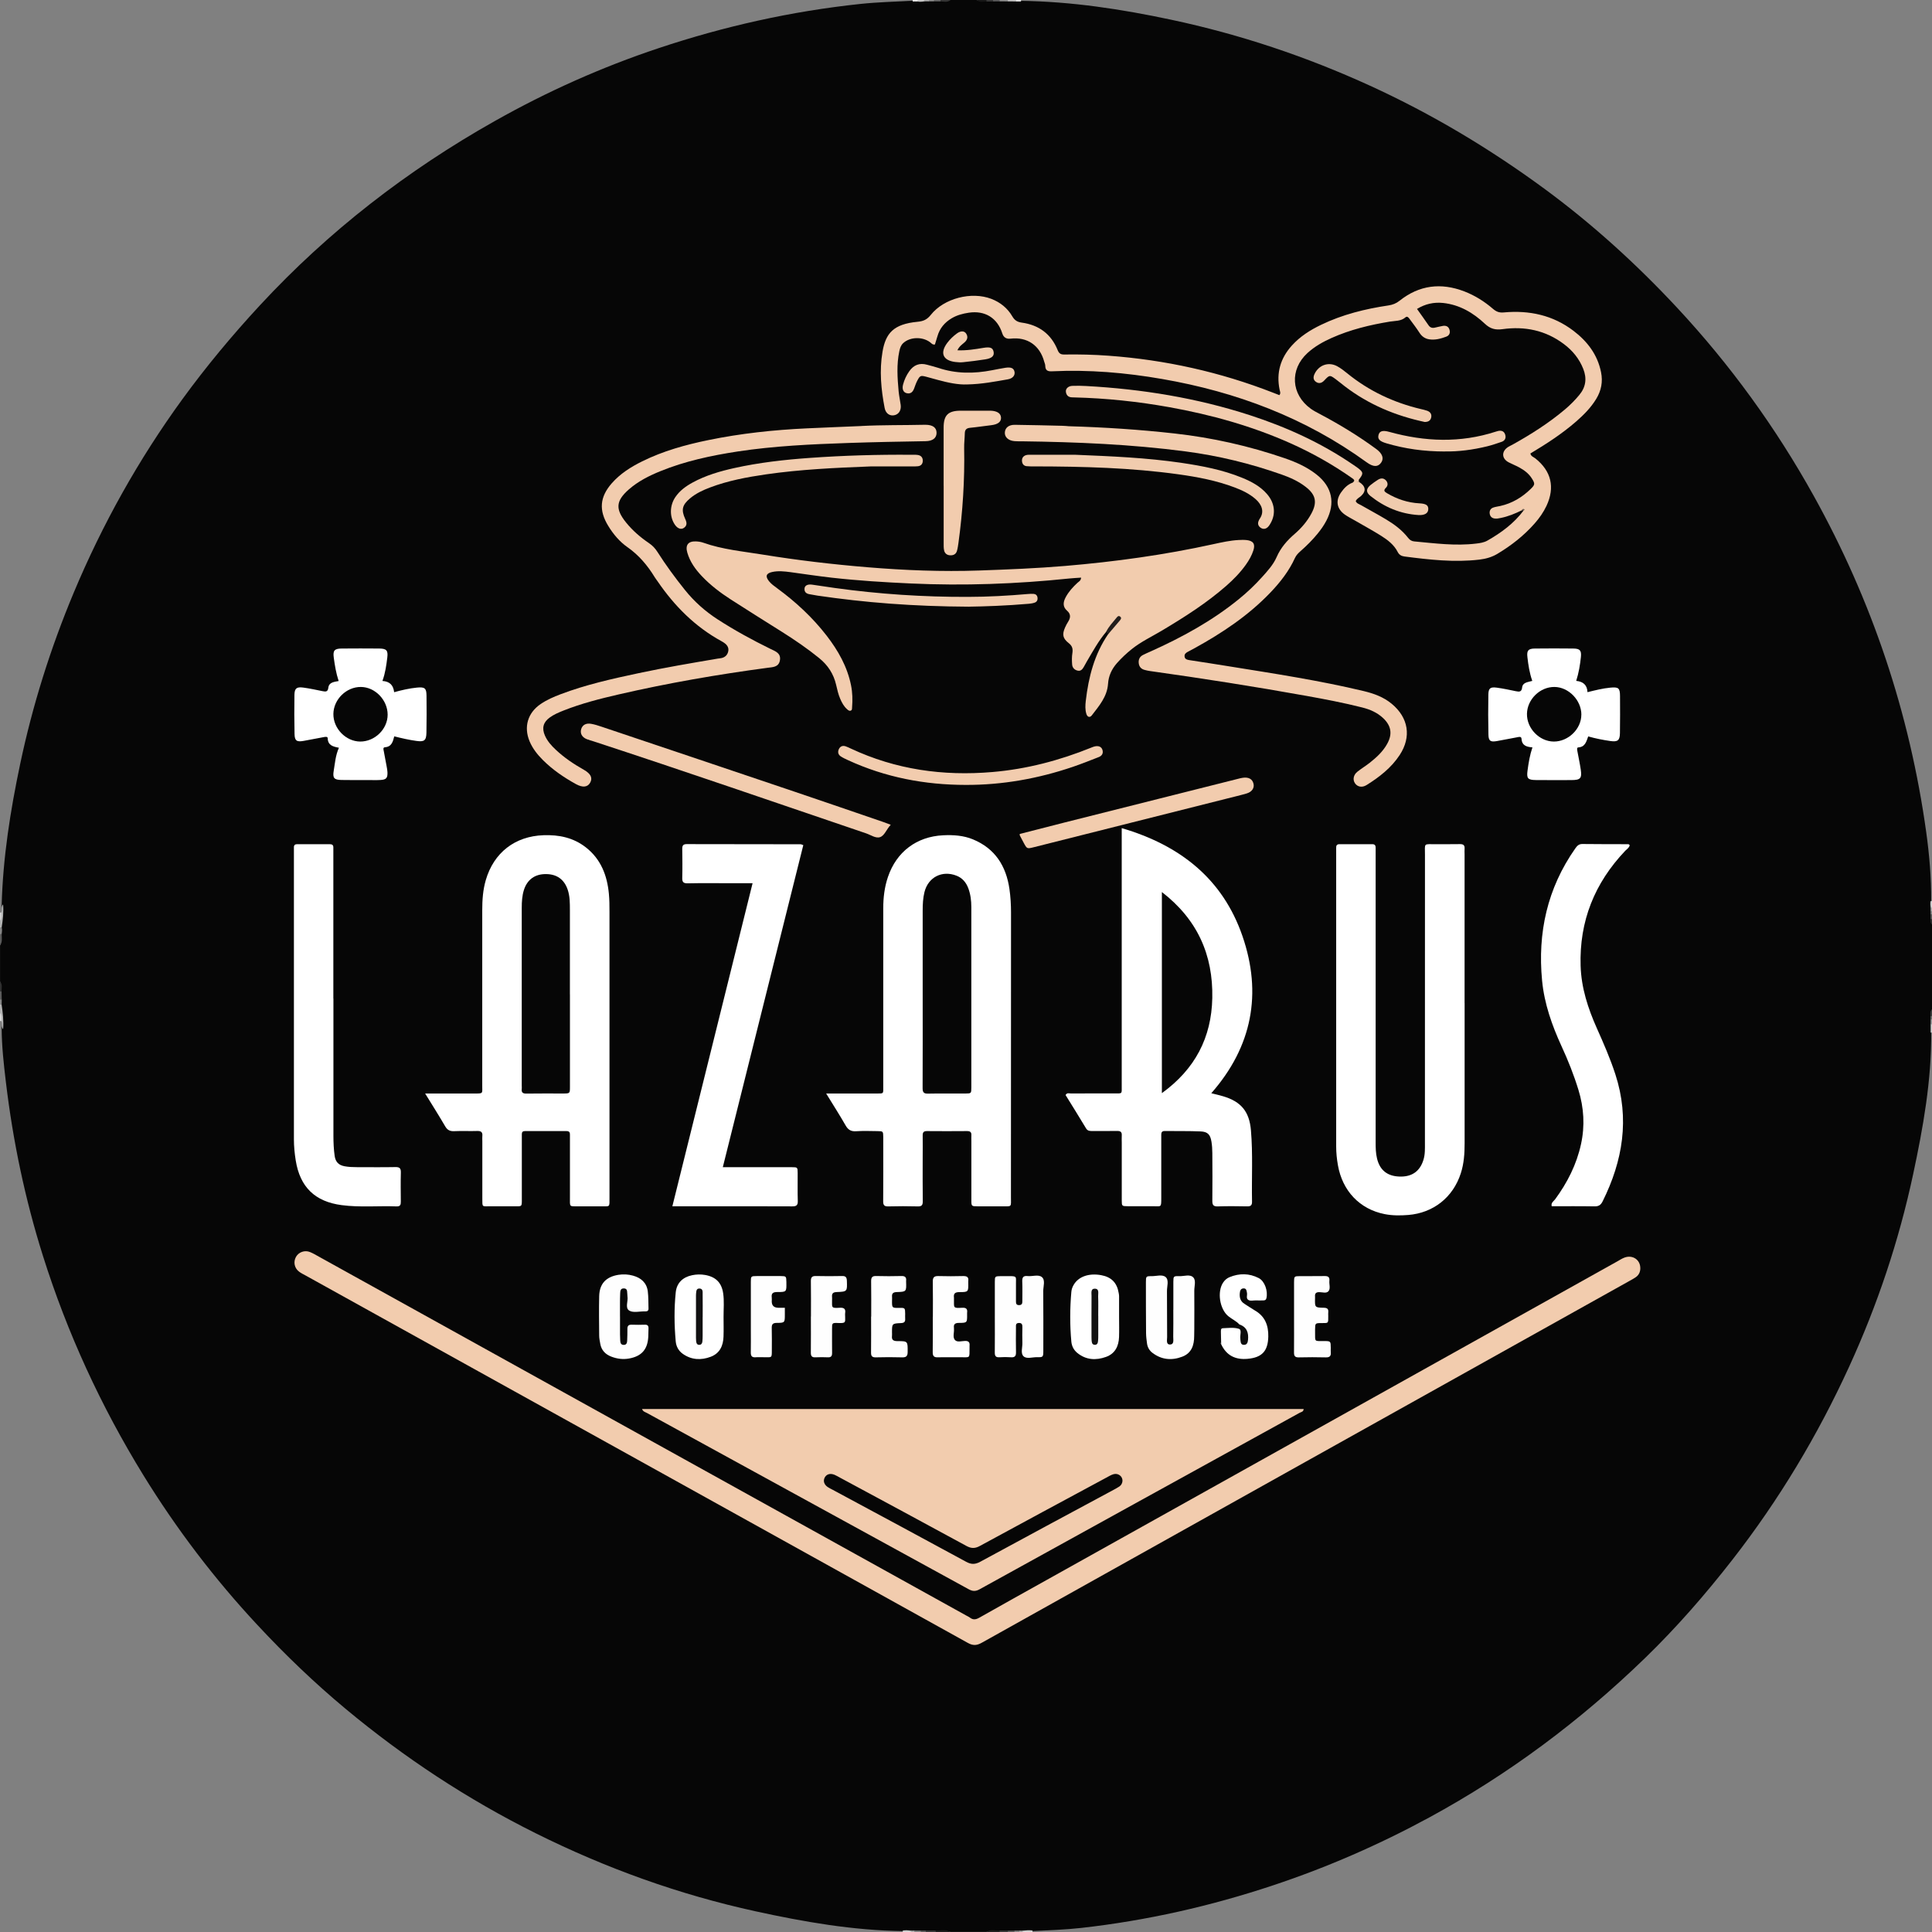 <?xml version="1.0" encoding="UTF-8"?>
<svg id="Layer_2" xmlns="http://www.w3.org/2000/svg" viewBox="0 0 512 512">
  <rect x="0" y="0" width="512" height="512" fill="#808080" stroke="none"/>
  <defs>
    <style>
      .cls-1 {
        fill: #111011;
      }

      .cls-2 {
        fill: #111;
      }

      .cls-3 {
        fill: #2b2b2b;
      }

      .cls-4 {
        fill: #595959;
      }

      .cls-5 {
        fill: #f0cbad;
      }

      .cls-6 {
        fill: #5b5b5b;
      }

      .cls-7 {
        fill: #e3e3e3;
      }

      .cls-8 {
        fill: #d2d2d2;
      }

      .cls-9 {
        fill: #1c1c1c;
      }

      .cls-10 {
        fill: #f1cbad;
      }

      .cls-11 {
        fill: #868686;
      }

      .cls-12 {
        fill: #171717;
      }

      .cls-13 {
        fill: #a5a5a5;
      }

      .cls-14 {
        fill: #f1ccae;
      }

      .cls-15 {
        fill: #aaa;
      }

      .cls-16 {
        fill: #3a3a3a;
      }

      .cls-17 {
        fill: #373737;
      }

      .cls-18 {
        fill: #c6c6c6;
      }

      .cls-19 {
        fill: #303030;
      }

      .cls-20 {
        fill: #656565;
      }

      .cls-21 {
        fill: #060606;
      }

      .cls-22 {
        fill: #5a5a5b;
      }

      .cls-23 {
        fill: #fff;
      }

      .cls-24 {
        fill: #343434;
      }

      .cls-25 {
        fill: #221d1b;
      }

      .cls-26 {
        fill: #878787;
      }

      .cls-27 {
        fill: #6d5e52;
      }

      .cls-28 {
        fill: #858585;
      }

      .cls-29 {
        fill: #8b8b8b;
      }

      .cls-30 {
        fill: #fefefe;
      }

      .cls-31 {
        fill: #0c0c0c;
      }

      .cls-32 {
        fill: #acacac;
      }

      .cls-33 {
        fill: #b2b3b3;
      }

      .cls-34 {
        fill: #1f1f1f;
      }

      .cls-35 {
        fill: #6b6b6b;
      }

      .cls-36 {
        fill: #383838;
      }

      .cls-37 {
        fill: #838383;
      }

      .cls-38 {
        fill: #bfbfbf;
      }

      .cls-39 {
        fill: #8c8c8c;
      }

      .cls-40 {
        fill: #dadada;
      }

      .cls-41 {
        fill: #f2ccae;
      }

      .cls-42 {
        fill: #cacaca;
      }

      .cls-43 {
        fill: #999;
      }

      .cls-44 {
        fill: #cfcfcf;
      }

      .cls-45 {
        fill: #e8e8e8;
      }

      .cls-46 {
        fill: #b2b2b2;
      }
    </style>
  </defs>
  <g id="Layer_1-2" data-name="Layer_1">
    <g>
      <path class="cls-21" d="M251.87,0h6.96c.85.47,1.76.11,2.64.22.57,0,1.15,0,1.72,0,.58,0,1.16,0,1.75,0,.7,0,1.41,0,2.11,0,.7,0,1.4,0,2.1,0,.46,0,.92,0,1.38,0,13.46.18,26.69,2.21,39.81,5,18.22,3.87,35.77,9.74,52.72,17.49,16.35,7.47,31.68,16.64,46.15,27.26,12.77,9.38,24.46,20.01,35.24,31.58,14.08,15.12,26.15,31.76,36.19,49.83,15.48,27.87,25.44,57.58,29.83,89.17.84,6.03,1.34,12.08,1.31,18.17,0,.55,0,1.1,0,1.64,0,.32,0,.64,0,.96,0,.31,0,.63,0,.94,0,.41,0,.81,0,1.22.06.47-.17,1,.22,1.42v22.62c-.43.55-.14,1.19-.22,1.78,0,.32,0,.63,0,.95,0,.43,0,.87,0,1.3,0,.67,0,1.33,0,2,.11,12.76-2.13,25.23-4.78,37.63-3.77,17.64-9.47,34.66-16.98,51.05-8.33,18.18-18.56,35.24-30.86,51.04-7.18,9.22-14.83,18.01-23.21,26.13-17.15,16.62-36.12,30.8-57.15,42.23-13.29,7.22-27.09,13.24-41.41,18-16.54,5.51-33.48,9.34-50.83,11.29-4.32.48-8.65.62-12.98.84-.8,0-1.59,0-2.39,0-.34,0-.69,0-1.03,0-.46,0-.92,0-1.38,0-.58,0-1.16,0-1.74,0-.7,0-1.41,0-2.11,0-1.16.11-2.34-.25-3.48.22h-9.57c-1.27-.48-2.58-.1-3.87-.22-.83,0-1.66,0-2.49,0-.47,0-.93,0-1.4,0-.58,0-1.15,0-1.73,0-.34,0-.68,0-1.03,0-.68,0-1.36,0-2.04,0-13.25-.17-26.22-2.43-39.11-5.25-20.27-4.43-39.66-11.42-58.23-20.67-18.11-9.02-34.89-20.07-50.44-33.02-8.26-6.88-15.99-14.31-23.29-22.15-11.39-12.21-21.47-25.46-30.24-39.7-11.26-18.3-20.17-37.66-26.63-58.15-4.74-15.03-7.95-30.41-9.82-46.06-.57-4.74-1.1-9.49-1.12-14.28.06-2.04-.05-4.07-.21-6.11,0-.48,0-.96,0-1.44,0-.71,0-1.41,0-2.12-.11-.9.25-1.84-.22-2.71v-9.57c.47-1,.11-2.06.22-3.09,0-.59,0-1.19,0-1.78.27-1.9.21-3.81.21-5.72.33-12.65,2.3-25.09,4.9-37.44,3.28-15.58,8.04-30.7,14.18-45.39,7.62-18.2,17.18-35.31,28.78-51.27,6.36-8.74,13.26-17.02,20.61-24.96,18.14-19.58,38.97-35.7,62.18-48.78,13.86-7.82,28.34-14.3,43.44-19.33,17.38-5.8,35.17-9.78,53.42-11.72,4.62-.49,9.24-.6,13.86-.85.45,0,.9,0,1.35,0,.56,0,1.13,0,1.69,0,.45,0,.9,0,1.35,0,.45,0,.9,0,1.35,0,.56,0,1.13,0,1.69,0,.87-.11,1.79.25,2.63-.22Z"/>
      <path class="cls-46" d="M.82,272.76c-.54-.64-.26-1.44-.43-2.15-.43-.68.13-1.54-.39-2.21v-2.18c.14-.2.29-.21.43,0,.31,2.17.58,4.34.39,6.54Z"/>
      <path class="cls-33" d="M.38,241.8c.16-.71-.1-1.5.43-2.13.2,2.06-.06,4.09-.36,6.11-.16.2-.31.19-.45,0v-1.74c.52-.68-.03-1.54.38-2.23Z"/>
      <path class="cls-9" d="M247.93,511.59c1.32.1,2.7-.4,3.94.41h-3.92c-.14-.08-.19-.17-.15-.27.04-.1.08-.14.13-.14Z"/>
      <path class="cls-34" d="M261.44,512c1.08-.84,2.33-.28,3.5-.41.13.1.17.19.12.28-.05.09-.1.13-.14.13h-3.48Z"/>
      <path class="cls-6" d="M.45,247.52c0,1.04.25,2.11-.45,3.04v-3.05c.15-.21.3-.19.45,0Z"/>
      <path class="cls-44" d="M273.63,511.61c0,.13-.01.26-.01.39h-2.61c-.15-.09-.2-.17-.14-.24.05-.07.11-.11.16-.11.87-.08,1.73-.21,2.6-.04Z"/>
      <path class="cls-12" d="M261.46.42c-.88-.09-1.85.35-2.63-.42h2.61c.14.09.19.18.15.27-.04.1-.09.15-.13.15Z"/>
      <path class="cls-19" d="M0,260.13c.75.77.38,1.73.42,2.62-.15.2-.29.18-.42-.01v-2.61Z"/>
      <path class="cls-36" d="M247.93,511.59c.02.14.02.27.02.41h-2.61c-.14-.08-.19-.16-.15-.25.04-.09.08-.14.12-.14.87,0,1.74-.01,2.61-.02Z"/>
      <path class="cls-24" d="M251.87,0c-.8.74-1.76.38-2.66.37-.11-.1-.13-.19-.08-.26.05-.07.09-.11.13-.11h2.61Z"/>
      <path class="cls-40" d="M0,268.4c.59.66.36,1.46.39,2.21-.13-.01-.26-.03-.39-.04v-2.18Z"/>
      <path class="cls-36" d="M264.92,512c0-.14,0-.27.02-.41.73.02,1.46.03,2.2.05.11.09.14.18.09.26-.05.07-.09.11-.14.11h-2.18Z"/>
      <path class="cls-6" d="M0,262.74c.14.01.28.01.42.01.01.71.03,1.43.04,2.14-.15.22-.3.22-.47.02v-2.18Z"/>
      <path class="cls-42" d="M512,273.62l-.18.04-.18-.02c0-.72,0-1.45,0-2.17.11-.22.23-.23.36-.02v2.18Z"/>
      <path class="cls-8" d="M.38,241.8c-.02.76.24,1.57-.38,2.23v-2.18c.13-.02.25-.04.38-.06Z"/>
      <path class="cls-44" d="M239.25,512c0-.13-.01-.26-.01-.38.73-.16,1.45-.06,2.17.03.16.07.21.15.16.23-.05.08-.1.13-.15.13h-2.18Z"/>
      <path class="cls-39" d="M267.11.37c-.72,0-1.44-.01-2.16-.02-.17-.06-.23-.14-.19-.22.05-.09.1-.14.15-.14h2.18c.14.08.19.16.15.24-.04.09-.08.13-.13.13Z"/>
      <path class="cls-38" d="M267.11.37c-.02-.12-.03-.25-.02-.37h2.18c.14.08.19.17.15.25-.04.09-.09.13-.14.13-.72,0-1.44,0-2.16-.01Z"/>
      <path class="cls-16" d="M511.6,269.3c-.03-.63-.19-1.28.4-1.77v1.74c-.12.2-.25.2-.4.03Z"/>
      <path class="cls-42" d="M511.64,238.8c.12-.05.24-.04.36.02v1.74c-.13.21-.25.19-.36-.02-.08-.58-.15-1.16,0-1.75Z"/>
      <path class="cls-11" d="M.45,247.52c-.15,0-.3,0-.45,0,0-.58,0-1.16,0-1.74.15,0,.3,0,.45,0,.18.58.06,1.16,0,1.74Z"/>
      <path class="cls-17" d="M261.46.42c-.02-.14-.02-.28-.02-.42h1.74c.13.07.18.15.15.24-.04.09-.07.14-.11.14-.59.01-1.17.03-1.76.04Z"/>
      <path class="cls-20" d="M249.26,0c0,.12-.02.25-.05.37-.57,0-1.14,0-1.72-.01-.12-.09-.16-.17-.11-.25.05-.07.09-.11.14-.11h1.74Z"/>
      <path class="cls-18" d="M244.9.37c-.58.09-1.16.16-1.74.02-.14-.09-.18-.18-.13-.26.05-.08.1-.13.14-.13h1.74c.15.09.19.17.14.25-.05.08-.1.12-.15.12Z"/>
      <path class="cls-37" d="M242.28,511.62c.58,0,1.15.01,1.73.02.17.07.23.14.18.23-.05.09-.1.13-.15.13h-1.74c-.14-.08-.19-.16-.15-.25.04-.09.09-.13.13-.13Z"/>
      <path class="cls-6" d="M267.09,512c0-.12.02-.24.04-.36.58,0,1.15,0,1.73,0,.12.09.16.18.11.26-.05.08-.09.11-.14.11h-1.74Z"/>
      <path class="cls-22" d="M263.21.38c-.02-.12-.03-.25-.04-.38h1.74c0,.12.02.24.04.36-.58,0-1.16.01-1.74.02Z"/>
      <path class="cls-7" d="M269.28.39c0-.13-.01-.26-.01-.39h1.31c0,.13,0,.26,0,.39-.43,0-.87,0-1.3,0Z"/>
      <path class="cls-28" d="M0,264.92c.16,0,.31-.01.47-.02-.01.44-.02.88-.03,1.33,0,0-.22,0-.22,0H0C0,265.79,0,265.35,0,264.92Z"/>
      <path class="cls-29" d="M247.52,0c0,.12-.02.24-.03.36-.43,0-.86,0-1.29,0-.13-.09-.17-.17-.12-.25.05-.08.09-.11.14-.11h1.31Z"/>
      <path class="cls-15" d="M246.21,0c0,.12,0,.24-.02.36-.43,0-.87,0-1.3,0,0-.12.01-.25.01-.37h1.31Z"/>
      <path class="cls-45" d="M243.17,0c0,.13,0,.26,0,.39-.43,0-.87,0-1.3.01,0-.13,0-.27,0-.4h1.31Z"/>
      <path class="cls-6" d="M244.04,512c0-.12-.02-.24-.03-.36.44-.01.87-.02,1.31-.03.02.13.03.26.03.39h-1.31Z"/>
      <path class="cls-4" d="M511.62,243.55c0-.43,0-.85,0-1.28.14-.18.27-.17.38.03v1.31c-.16.2-.28.2-.38-.05Z"/>
      <path class="cls-3" d="M511.62,243.55c.13.02.25.04.38.05v1.31c-.5-.35-.45-.85-.38-1.35Z"/>
      <path class="cls-43" d="M512,271.44l-.18.03h-.18c0-.44,0-.87,0-1.31.1-.22.22-.25.36-.03v1.31Z"/>
      <path class="cls-37" d="M268.83,512c0-.12,0-.25.03-.37.43,0,.86,0,1.29,0,.13.09.17.17.13.26-.05.08-.09.12-.14.12h-1.31Z"/>
      <path class="cls-15" d="M511.64,240.54c.12-.02.24-.02.36.02v.87c-.13.2-.26.2-.37-.02,0-.29,0-.58.01-.87Z"/>
      <path class="cls-26" d="M511.63,241.41c.12,0,.24.01.37.02v.87c-.13,0-.26,0-.38-.03,0-.29.01-.58.02-.86Z"/>
      <path class="cls-32" d="M242.28,511.62c.02.13.03.25.02.38h-.87c0-.12,0-.24-.02-.36.29,0,.58-.01.87-.02Z"/>
      <path class="cls-35" d="M512,270.14c-.12.02-.24.03-.36.03-.01-.29-.03-.58-.04-.87.13-.03.26-.04.4-.03v.87Z"/>
      <path class="cls-13" d="M270.14,512c0-.13,0-.25.02-.37.29,0,.58.01.87.02-.01.12-.02.23-.02.35h-.87Z"/>
      <path class="cls-41" d="M170.15,373.4h175.33c-.03.76-.66.79-1.05,1-28.28,15.59-56.57,31.16-84.83,46.78-1.1.61-1.89.54-2.94-.04-28.38-15.56-56.77-31.1-85.15-46.65-.47-.26-1.1-.37-1.36-1.09Z"/>
      <path class="cls-41" d="M434.7,335.99c.02,1.01-.34,1.86-1.16,2.45-.53.38-1.11.68-1.68,1-57.23,31.96-114.46,63.91-171.67,95.9-1.36.76-2.34.81-3.72.04-58.44-32.46-116.91-64.87-175.37-97.3-.63-.35-1.3-.66-1.87-1.1-1.24-.96-1.53-2.58-.79-3.9.73-1.28,2.32-1.85,3.75-1.26.8.33,1.55.78,2.31,1.2,57.2,31.71,114.4,63.42,171.6,95.13.32.18.66.32.94.54.87.67,1.63.51,2.55-.02,5.92-3.36,11.88-6.66,17.82-9.98,50.4-28.14,100.8-56.28,151.21-84.42.63-.35,1.24-.77,1.92-1.01,2.11-.77,4.12.58,4.15,2.72Z"/>
      <path class="cls-23" d="M218.94,289.79c4.73,0,8.99,0,13.26,0,2.06,0,1.87.14,1.87-1.87,0-15.73,0-31.46,0-47.19,0-2.85.33-5.64,1.25-8.34,2.26-6.66,7.59-10.69,14.62-11.03,2.7-.13,5.38.04,7.9,1.08,5.86,2.42,8.79,7.05,9.67,13.14.3,2.08.42,4.18.42,6.29-.02,25.08,0,50.16-.02,75.24,0,2.94.36,2.56-2.5,2.58-2.1.02-4.2.01-6.31,0-1.65-.01-1.68-.02-1.68-1.64-.01-5.22,0-10.44,0-15.66,0-.51-.03-1.02,0-1.52.06-.86-.34-1.13-1.16-1.12-3.55.03-7.1.03-10.65,0-.89,0-1.1.4-1.09,1.19.03,1.88,0,3.77,0,5.65,0,3.91-.03,7.83.02,11.74.01,1.01-.24,1.41-1.33,1.38-2.61-.07-5.22-.07-7.83,0-1.09.03-1.34-.4-1.33-1.4.04-5.15.02-10.29.02-15.44,0-.51,0-1.01,0-1.52-.03-1.56-.03-1.57-1.52-1.59-1.88-.02-3.77-.1-5.65.03-1.32.09-2.11-.33-2.78-1.49-1.57-2.75-3.29-5.42-5.18-8.51Z"/>
      <path class="cls-23" d="M112.65,289.79c4.65,0,8.85,0,13.04,0,2.42,0,2.11.07,2.11-2.09,0-15.51,0-31.01,0-46.52,0-2.69.18-5.35.94-7.95,2.12-7.27,7.72-11.63,15.3-11.89,4.1-.15,7.92.64,11.23,3.23,3.98,3.12,5.63,7.42,6.09,12.28.15,1.58.16,3.18.16,4.78,0,25.22,0,50.43,0,75.65,0,2.82.23,2.38-2.45,2.41-1.88.02-3.77.01-5.65,0-2.69-.01-2.37.27-2.38-2.49-.01-5,0-10,0-15,0-.51-.02-1.01,0-1.52.02-.61-.21-.93-.88-.93-3.7.02-7.39.01-11.09,0-.55,0-.78.28-.78.8,0,.51,0,1.01,0,1.52,0,5.22,0,10.43,0,15.65,0,2.14.07,1.96-2.03,1.96-2.1,0-4.2,0-6.3,0-2.26-.01-2.14.33-2.14-2.05,0-5.07,0-10.14,0-15.22,0-.43-.04-.87,0-1.3.11-1.02-.27-1.42-1.34-1.39-2.03.07-4.06-.05-6.08.05-1.15.06-1.85-.28-2.44-1.31-1.63-2.8-3.37-5.54-5.3-8.68Z"/>
      <path class="cls-23" d="M321.05,289.73c1.15.29,2.12.5,3.08.79,4.8,1.42,6.96,4.08,7.38,9.01.54,6.29.17,12.6.29,18.9.02.93-.29,1.28-1.25,1.27-2.61-.05-5.22-.08-7.83.01-1.22.04-1.45-.45-1.44-1.52.04-4.2.03-8.41,0-12.61,0-1.01-.07-2.03-.23-3.03-.3-1.86-.98-2.62-2.83-2.71-3.18-.14-6.37-.07-9.56-.11-.65,0-.91.3-.91.92,0,.94,0,1.88,0,2.83,0,4.64,0,9.28,0,13.91,0,2.76.03,2.25-2.38,2.27-2.17.02-4.35.02-6.52,0-1.53-.01-1.57-.03-1.57-1.56-.02-5.07,0-10.15,0-15.22,0-.65-.04-1.31,0-1.96.07-.97-.38-1.23-1.29-1.21-2.17.05-4.35.01-6.52.02-.66,0-1.23,0-1.66-.71-1.78-2.98-3.62-5.91-5.42-8.82.39-.71.96-.41,1.41-.42,3.84-.03,7.68,0,11.52-.02,2.17,0,1.95.22,1.95-2,0-21.02,0-42.03,0-63.05,0-1.64,0-3.29,0-5.25,15.46,4.54,26.77,13.43,32,28.62,5.23,15.19,2.61,29.24-8.25,41.62Z"/>
      <path class="cls-23" d="M388.14,265.81c0,12.39,0,24.79,0,37.18,0,2.69-.17,5.35-1.01,7.94-2.05,6.37-7.26,10.51-13.92,11.05-2.1.17-4.21.18-6.28-.23-6.59-1.31-11.17-6.12-12.37-12.96-.29-1.64-.46-3.29-.46-4.97.01-26.02.01-52.04,0-78.06,0-.36.02-.73,0-1.09-.03-.62.22-.95.87-.95,2.9,0,5.8,0,8.7,0,.66,0,.9.32.89.94-.01.58,0,1.16,0,1.74,0,25.44,0,50.88,0,76.32,0,1.45.02,2.89.37,4.32.75,3.06,2.7,4.64,5.9,4.76,3.31.13,5.45-1.37,6.39-4.41.47-1.49.4-3.01.4-4.53,0-25.44,0-50.88.01-76.32,0-3.25-.47-2.79,2.92-2.82,2.1-.02,4.2.03,6.31-.02.93-.02,1.35.29,1.27,1.24-.04.5,0,1.01,0,1.52,0,13.12,0,26.24,0,39.36Z"/>
      <path class="cls-41" d="M293.14,167.45c-2.02,2.39-3.51,5.12-5.09,7.8-.29.5-.55,1.02-.85,1.52-.34.59-.78,1.11-1.54.97-.86-.16-1.46-.75-1.53-1.62-.08-1-.1-2.04.06-3.03.17-1.11,0-1.89-.95-2.64-1.63-1.28-1.8-2.32-.98-4.18.23-.53.51-1.04.82-1.53.67-1.06.71-2.02-.3-2.9-1.22-1.06-1.03-2.3-.37-3.55.79-1.49,1.91-2.72,3.15-3.86.35-.32.88-.51.94-1.35-1.08.08-2.12.12-3.16.23-13.94,1.45-27.9,1.96-41.91,1.32-7.03-.32-14.04-.75-21.03-1.54-3.67-.42-7.32-.97-10.98-1.47-1.59-.21-3.18-.38-4.76-.04-1.64.35-1.9,1.15-.87,2.44.59.74,1.37,1.29,2.13,1.85,4.94,3.62,9.4,7.74,13.15,12.59,3.04,3.94,5.46,8.19,6.46,13.14.39,1.94.44,3.88.28,5.84-.03.34.05.77-.4.9-.4.11-.68-.17-.95-.41-.83-.74-1.34-1.69-1.78-2.7-.52-1.2-.81-2.48-1.1-3.75-.66-2.86-2.17-5.18-4.44-7.03-3.15-2.57-6.5-4.85-9.94-7.02-4.53-2.86-9.09-5.69-13.59-8.6-2.74-1.77-5.34-3.75-7.6-6.13-1.71-1.8-3.15-3.79-3.86-6.22-.59-2.03.21-3.09,2.31-3,.64.03,1.31.13,1.91.34,5.09,1.81,10.46,2.29,15.73,3.15,9.23,1.5,18.51,2.59,27.83,3.36,9.83.81,19.68,1.21,29.55.86,7.61-.27,15.21-.57,22.8-1.21,13.22-1.12,26.34-2.92,39.31-5.78,2.19-.48,4.39-.97,6.64-1.09.72-.04,1.46-.06,2.17.02,1.73.2,2.29,1.05,1.77,2.69-.44,1.39-1.16,2.65-2.01,3.84-1.48,2.08-3.25,3.89-5.16,5.57-5.26,4.61-11.13,8.33-17.11,11.9-2.67,1.59-5.5,2.92-7.95,4.88-1.42,1.14-2.74,2.37-3.94,3.73-1.38,1.57-2.22,3.36-2.36,5.48-.23,3.39-2.36,5.84-4.3,8.36-.51.67-1.18.47-1.44-.38-.35-1.13-.29-2.29-.16-3.45.73-6.33,2.29-12.38,5.95-17.72.27-1.44,1.36-2.34,2.25-3.48-1.11.87-1.48,2.34-2.8,2.88Z"/>
      <path class="cls-41" d="M403.23,135.27c-1.76.86-3.56,1.6-5.49,1.99-.57.12-1.14.24-1.72.14-.74-.12-1.15-.62-1.24-1.32-.09-.72.23-1.31.91-1.56.61-.22,1.27-.29,1.9-.43,3.13-.7,5.77-2.28,8.05-4.5,1.17-1.15,1.19-1.4.32-2.79-.83-1.33-2.06-2.23-3.41-2.96-.89-.48-1.84-.85-2.74-1.32-1.89-.99-1.95-2.92-.12-4.08.37-.23.77-.4,1.15-.61,4.88-2.72,9.59-5.7,13.87-9.31,1.39-1.17,2.66-2.45,3.82-3.85,1.75-2.11,2.04-4.39,1.05-6.91-1.07-2.71-2.85-4.87-5.15-6.59-4.84-3.64-10.36-4.76-16.24-3.94-1.92.26-3.24-.08-4.66-1.41-3.11-2.93-6.71-5.06-11.08-5.53-2.44-.26-4.73.24-6.93,1.58,1.06,1.5,2.07,2.89,3.04,4.31.43.63.97.81,1.68.65.71-.16,1.41-.33,2.12-.46.8-.14,1.47.12,1.74.92.29.86.05,1.61-.86,1.94-1.43.53-2.91.93-4.46.7-1.13-.17-1.98-.76-2.61-1.75-.82-1.28-1.75-2.48-2.66-3.71-.26-.35-.6-.76-1.06-.36-1.2,1.04-2.71.89-4.12,1.12-5.3.87-10.5,2.13-15.43,4.33-2.33,1.04-4.53,2.28-6.42,4.01-4.75,4.37-4.36,10.96.89,14.75.76.55,1.61.98,2.44,1.42,5.19,2.75,10.2,5.79,14.94,9.28,1.63,1.2,2.06,2.49,1.25,3.61-.84,1.17-2.07,1.16-3.8-.1-16.27-11.81-34.54-18.68-54.22-22.09-9.67-1.68-19.4-2.51-29.21-2.04-1.22.06-1.74-.3-1.77-1.49,0-.35-.17-.7-.27-1.05-1.17-4.35-4.51-6.63-8.94-6.11q-1.67.19-2.17-1.38c-1.31-4.12-4.58-6.14-8.88-5.5-1.59.24-3.12.64-4.51,1.46-1.89,1.12-3.21,2.68-3.81,4.81-.21.74-.45,1.48-.66,2.16-.65.1-.91-.32-1.24-.57-2.02-1.56-5.37-1.48-7.17.21-.61.57-.85,1.33-1.02,2.12-.75,3.52-.51,7.07-.19,10.6.11,1.22.39,2.43.55,3.65.18,1.37-.46,2.43-1.59,2.71-1.25.31-2.37-.39-2.66-1.89-.95-4.93-1.42-9.9-.57-14.9.84-4.94,2.93-7.34,9.26-7.95,1.59-.15,2.54-.58,3.54-1.83,3.5-4.41,10.78-6.26,16.03-4.25,2.38.91,4.3,2.46,5.57,4.64.62,1.06,1.34,1.5,2.52,1.66,4.52.63,7.78,3.01,9.5,7.29.36.89.81,1.18,1.75,1.16,3.91-.06,7.82.03,11.73.32,15.06,1.1,29.63,4.33,43.69,9.83.53.21,1.07.41,1.59.62.43-.53.14-1.01.05-1.48-.9-4.44.23-8.32,3.25-11.66,2.17-2.41,4.86-4.11,7.75-5.5,5.66-2.73,11.69-4.22,17.88-5.14,1.12-.17,2.02-.53,2.92-1.24,5.22-4.16,10.99-4.85,17.17-2.47,2.8,1.08,5.31,2.66,7.57,4.61.86.74,1.64,1.08,2.89.96,6.72-.62,13,.71,18.46,4.87,3.67,2.8,6.36,6.29,7.3,10.96.52,2.56.06,4.89-1.27,7.08-1.41,2.32-3.29,4.22-5.32,5.99-3.73,3.25-7.86,5.92-12.13,8.48.14.77.85.93,1.31,1.3,4.23,3.37,5.25,7.66,2.96,12.57-.81,1.72-1.89,3.25-3.14,4.67-2.85,3.24-6.21,5.86-9.9,8.07-1.46.87-3.06,1.31-4.72,1.51-6.68.79-13.31.03-19.93-.83-.78-.1-1.38-.47-1.73-1.16-.99-1.96-2.68-3.23-4.46-4.35-2.27-1.42-4.63-2.7-6.94-4.04-.88-.51-1.79-.96-2.62-1.54-2.15-1.52-2.53-3.69-1.02-5.86.79-1.13,1.74-2.13,3.09-2.62.52-.38,1.11-.18,1.67-.2,1.77,1.1,1.98,2.41.58,3.72-.47.44-1.13.68-1.44,1.38.25.64.93.8,1.45,1.1,2.2,1.27,4.44,2.45,6.61,3.76,2.18,1.31,4.22,2.82,5.81,4.86.43.55.9.89,1.61.96,5.48.5,10.95,1.25,16.47.57,1.02-.12,2.03-.27,2.92-.77,3.68-2.09,7.04-4.56,9.61-7.98-.17-.31-.35-.12-.53,0Z"/>
      <path class="cls-23" d="M199.46,234.06c-2.22,0-4.17,0-6.12,0-3.7,0-7.39-.05-11.09.03-1.17.02-1.48-.36-1.45-1.47.07-2.54.04-5.07,0-7.61-.01-.88.2-1.32,1.2-1.31,10.07.03,20.15.03,30.22.04.13,0,.27.09.66.23-7.09,28.36-14.18,56.75-21.33,85.35h6.54c3.91,0,7.83-.01,11.74,0,1.52,0,1.55.03,1.56,1.54.02,2.46-.05,4.93.03,7.39.04,1.16-.38,1.46-1.49,1.45-7.54-.04-15.08-.02-22.61-.02h-9.14c7.1-28.6,14.16-57.01,21.26-85.62Z"/>
      <path class="cls-23" d="M88.36,264.61c0,12.1,0,24.21,0,36.31,0,1.81.07,3.62.33,5.42.23,1.59,1.06,2.44,2.62,2.73,1.08.2,2.16.24,3.24.24,3.41,0,6.81.05,10.22-.02,1.16-.03,1.49.35,1.46,1.47-.07,2.53-.03,5.07-.01,7.61,0,.81-.06,1.38-1.14,1.34-4.85-.18-9.71.3-14.55-.34-7.05-.93-11.03-4.77-12.16-11.85-.3-1.86-.48-3.73-.48-5.63.02-25.37,0-50.74,0-76.1,0-.43,0-.87,0-1.3.01-.54.32-.77.83-.77,2.9,0,5.8,0,8.7,0,.63,0,.94.25.92.9-.01.51,0,1.01,0,1.52,0,12.83,0,25.66,0,38.49Z"/>
      <path class="cls-23" d="M431.89,223.99c-.13.68-.74,1.01-1.17,1.46-8.14,8.55-12.21,18.68-11.84,30.53.18,5.82,1.95,11.24,4.29,16.49,1.8,4.03,3.57,8.07,4.93,12.27,3.81,11.73,1.98,22.85-3.39,33.64-.49.98-1.07,1.34-2.16,1.32-3.76-.07-7.53-.03-11.33-.03-.25-.93.52-1.33.91-1.85,3.25-4.43,5.68-9.21,6.86-14.63,1.06-4.87.76-9.63-.69-14.37-1.21-3.95-2.73-7.78-4.46-11.53-2.55-5.56-4.58-11.29-5.17-17.41-1.22-12.7,1.38-24.48,8.79-35.03.48-.68.93-1.19,1.9-1.18,4.06.06,8.12.03,12.18.05.1,0,.21.15.34.25Z"/>
      <path class="cls-41" d="M283.12,112.95c9.56.28,18.89.89,28.18,1.93,9.97,1.11,19.7,3.3,29.18,6.56,3.02,1.04,5.93,2.34,8.46,4.35,4.09,3.25,4.99,7.52,2.57,12.18-.64,1.23-1.43,2.35-2.3,3.42-1.38,1.69-2.92,3.23-4.55,4.66-.6.53-1.14,1.07-1.49,1.83-1.58,3.47-3.9,6.43-6.52,9.17-5.83,6.09-12.75,10.69-20.08,14.73-.57.31-1.15.62-1.72.92-.53.28-1.02.61-.92,1.31.11.72.67.83,1.28.93,3.58.55,7.16,1.1,10.73,1.68,11.86,1.91,23.75,3.72,35.45,6.52,2.7.65,5.26,1.57,7.44,3.38,4.43,3.67,5.26,8.73,2.12,13.54-2.23,3.41-5.38,5.85-8.78,7.98-1.2.76-2.43.5-3.09-.47-.64-.95-.41-2.23.66-3.07,1.02-.81,2.14-1.49,3.17-2.29,1.83-1.44,3.55-3,4.7-5.07,1.45-2.6,1.1-4.8-1.08-6.85-1.58-1.48-3.49-2.29-5.56-2.81-4.85-1.23-9.75-2.16-14.67-3.05-13.83-2.49-27.71-4.66-41.62-6.61-.43-.06-.85-.16-1.28-.27-.95-.23-1.51-.82-1.62-1.8-.11-.96.24-1.72,1.11-2.17.64-.34,1.31-.61,1.97-.91,8.35-3.75,16.35-8.11,23.48-13.92,2.2-1.79,4.25-3.73,6.14-5.84,1.46-1.62,2.96-3.27,3.83-5.25,1.1-2.54,2.81-4.46,4.86-6.23,1.75-1.52,3.27-3.3,4.38-5.37,1.58-2.95,1.15-4.96-1.51-7.02-1.91-1.49-4.09-2.47-6.35-3.27-8.29-2.93-16.79-5-25.5-6.14-14.39-1.89-28.87-2.49-43.37-2.68-.65,0-1.31.01-1.96-.04-1.64-.13-2.67-1.09-2.56-2.36.1-1.22,1.05-1.99,2.66-1.97,4.2.05,8.41.16,12.61.26.58.01,1.16.07,1.52.1Z"/>
      <path class="cls-41" d="M228.32,112.89c5.58-.29,11.16-.19,16.74-.32.07,0,.14,0,.22,0,1.92.02,2.92.75,2.92,2.14,0,1.36-1,2.18-2.91,2.21-6.81.11-13.62.24-20.43.47-9.85.34-19.69.78-29.45,2.27-6.95,1.07-13.81,2.53-20.36,5.19-3.03,1.23-5.94,2.69-8.42,4.87-3.41,3.01-3.6,5.17-.73,8.73,1.74,2.16,3.83,3.96,6.12,5.51.93.63,1.63,1.39,2.22,2.32,2.22,3.49,4.66,6.81,7.25,10.04,2.47,3.08,5.37,5.67,8.68,7.81,4.51,2.92,9.21,5.48,14.02,7.84,1.29.63,2.84,1.11,2.49,3.05-.33,1.82-1.92,1.77-3.24,1.95-13.28,1.77-26.47,4.06-39.53,7.07-4.94,1.14-9.85,2.39-14.57,4.26-1.28.51-2.55,1.04-3.67,1.86-1.72,1.25-2.12,2.81-1.26,4.77.65,1.49,1.72,2.68,2.89,3.77,2.23,2.1,4.75,3.79,7.41,5.29,1.85,1.05,2.39,2.16,1.7,3.41-.68,1.23-2,1.39-3.81.38-3.18-1.76-6.17-3.8-8.75-6.38-1.44-1.44-2.7-3.03-3.5-4.93-1.6-3.83-.5-7.57,2.94-9.9,1.63-1.11,3.42-1.89,5.25-2.58,6.72-2.55,13.72-4.11,20.73-5.6,6.94-1.48,13.93-2.66,20.93-3.85.36-.06.72-.07,1.07-.16.93-.23,1.52-.83,1.72-1.76.19-.87-.19-1.56-.85-2.09-.28-.22-.59-.42-.91-.59-7.02-3.84-12.49-9.34-16.97-15.9-.25-.36-.52-.7-.75-1.07-1.9-3.11-4.18-5.83-7.22-7.96-2.08-1.45-3.74-3.42-5.08-5.61-2.56-4.15-2.27-7.69.92-11.33,2.24-2.55,5.05-4.32,8.06-5.81,5.56-2.75,11.48-4.39,17.52-5.63,8.6-1.77,17.31-2.7,26.08-3.11,4.85-.23,9.7-.41,14.55-.62Z"/>
      <path class="cls-23" d="M101.35,180.46c1.99.13,2.9,1.18,3.1,2.98,2.07-.57,4.03-1.02,6.04-1.22,2.08-.2,2.52.14,2.54,2.15.04,3.26.04,6.52-.02,9.78-.04,2.12-.59,2.49-2.67,2.2-1.93-.26-3.82-.7-5.86-1.21-.35,1.39-.69,2.76-2.46,2.89-.59.04-.39.63-.31,1.05.26,1.35.52,2.7.76,4.05.09.5.19,1,.21,1.5.06,1.54-.3,1.98-1.82,2.07-1.16.07-2.32.02-3.48.02-2.32,0-4.64.03-6.95-.02-1.9-.04-2.31-.54-1.99-2.44.34-1.99.46-4.03,1.38-6.1-1.52-.29-2.92-.61-2.97-2.5-.01-.53-.67-.39-1.09-.31-1.78.33-3.55.68-5.33,1-1.77.31-2.33-.03-2.37-1.78-.08-3.47-.09-6.95-.03-10.43.03-1.74.59-2.16,2.36-1.92,1.72.23,3.42.61,5.12.95.8.16,1.37.19,1.5-.9.17-1.46,1.49-1.55,2.74-1.79-.7-2.12-1.02-4.17-1.3-6.23-.25-1.84.18-2.36,2.08-2.38,3.33-.03,6.66-.03,9.99,0,1.9.02,2.35.5,2.12,2.37-.25,2-.5,4.02-1.29,6.22Z"/>
      <path class="cls-23" d="M406.06,180.41c-.74-2.12-1.04-4.19-1.28-6.27-.2-1.73.21-2.25,1.96-2.27,3.4-.04,6.81-.04,10.21,0,1.76.02,2.18.51,2,2.28-.22,2.07-.55,4.13-1.24,6.29,1.8.18,2.9,1.04,2.99,2.99,2.06-.5,4-1,6-1.19,2.23-.22,2.61.08,2.62,2.25.02,3.26.03,6.52-.02,9.78-.03,1.97-.59,2.38-2.54,2.11-1.94-.28-3.85-.65-5.87-1.22-.48,1.31-.78,2.8-2.63,2.91-.47.03-.28.73-.21,1.14.28,1.57.63,3.12.86,4.7.34,2.38-.06,2.81-2.5,2.82-3.11.01-6.23.02-9.34-.01-2.23-.02-2.54-.44-2.25-2.57.27-2.01.59-4.01,1.29-6.09-1.48-.12-2.78-.43-2.89-2.26-.05-.74-.73-.5-1.2-.41-1.78.32-3.55.69-5.33,1-1.7.3-2.2-.02-2.24-1.68-.08-3.55-.09-7.1-.02-10.65.03-1.67.51-2.05,2.2-1.83,1.72.23,3.42.6,5.12.95.88.18,1.49.21,1.63-.99.16-1.36,1.47-1.4,2.71-1.75Z"/>
      <path class="cls-41" d="M236.07,218.56c-1.17,1.22-1.62,2.87-2.85,3.29-1.15.39-2.47-.59-3.69-1-24.04-8.17-48.03-16.46-72.16-24.36-.62-.2-1.25-.36-1.86-.6-1.31-.52-1.85-1.56-1.47-2.73.34-1.05,1.27-1.58,2.62-1.34.92.16,1.83.45,2.72.75,17.14,5.76,34.28,11.52,51.41,17.31,7.81,2.64,15.61,5.33,23.41,8,.54.19,1.08.4,1.87.7Z"/>
      <path class="cls-41" d="M270.24,221.01c3.88-.99,7.8-2.01,11.72-3,15.37-3.88,30.74-7.74,46.11-11.61.42-.11.84-.22,1.27-.28,1.57-.23,2.58.34,2.86,1.61.25,1.1-.42,2.13-1.81,2.54-1.73.51-3.5.91-5.25,1.36-17.05,4.3-34.1,8.59-51.16,12.89-1.83.46-1.83.45-2.73-1.24-.34-.64-.68-1.27-1.01-1.91-.03-.05,0-.14,0-.34Z"/>
      <path class="cls-41" d="M360.14,127.7c-.56.07-1.12.14-1.67.2.64-.49.49-.75-.15-1.19-5.17-3.63-10.65-6.71-16.42-9.28-10.24-4.56-20.95-7.53-31.95-9.51-8.35-1.5-16.77-2.39-25.25-2.6-.22,0-.43,0-.65-.02-.96-.03-1.47-.59-1.58-1.47-.1-.83.63-1.52,1.69-1.57,1.23-.05,2.46-.03,3.69.04,14.81.81,29.34,3.16,43.47,7.76,9.61,3.13,18.74,7.27,27.12,12.99.48.33.97.64,1.43.99,1.48,1.13,1.49,1.47.24,3.08-.09.11.02.38.03.57Z"/>
      <path class="cls-30" d="M263.64,348.86c0-3.04-.01-6.09,0-9.13,0-1.5.03-1.51,1.59-1.54.65-.02,1.3,0,1.96,0,2.39-.03,2.04.12,2.05,1.96,0,1.59,0,3.19,0,4.78,0,.58.14.95.84.94.68-.02.86-.36.85-.96,0-1.74.05-3.48-.02-5.22-.05-1.08.19-1.66,1.42-1.52,1.28.14,2.88-.5,3.79.28.96.82.34,2.46.35,3.73.04,5.22.03,10.44.02,15.65,0,1.83-.02,1.87-1.71,1.84-1.21-.02-2.74.54-3.55-.26-.81-.8-.24-2.34-.29-3.55-.05-1.38-.02-2.75,0-4.13,0-.64-.06-1.14-.91-1.13-.93.02-.78.66-.79,1.21-.01,2.17-.05,4.35.01,6.52.03,1.04-.31,1.44-1.36,1.36-1.01-.07-2.03-.07-3.04,0-.98.06-1.23-.37-1.22-1.28.04-3.19.01-6.38.01-9.57Z"/>
      <path class="cls-30" d="M310.95,347.09c0-2.46-.01-4.92,0-7.38.01-1.49.04-1.56,1.58-1.51,1.27.04,2.87-.6,3.73.36.75.83.22,2.36.24,3.57.03,3.33.01,6.66,0,9.99,0,.65-.03,1.3-.03,1.95,0,2.42-.69,4.51-3.12,5.45-2.81,1.09-5.54.85-7.99-1.04-.76-.59-1.24-1.42-1.38-2.39-.13-.93-.25-1.87-.26-2.8-.04-4.49-.04-8.97-.04-13.46,0-1.59.03-1.64,1.48-1.63,1.29.01,2.9-.54,3.78.26.9.83.3,2.46.32,3.73.04,4.05,0,8.1.04,12.16,0,.72-.32,1.95.73,1.96,1.21.01.87-1.27.89-2.05.05-2.39.02-4.78.02-7.16Z"/>
      <path class="cls-23" d="M191.75,349c0,1.74.05,3.47-.01,5.21-.08,2.41-.97,4.42-3.37,5.34-2.58.98-5.13.86-7.44-.78-1.1-.78-1.74-1.94-1.86-3.31-.39-4.33-.44-8.67.01-13,.26-2.48,1.87-4,4.32-4.51,1.14-.24,2.29-.27,3.45-.07,2.81.49,4.37,2.02,4.79,4.82.31,2.09.1,4.19.11,6.29Z"/>
      <path class="cls-23" d="M296.57,349.12c0,1.74.05,3.47-.01,5.21-.09,2.43-1.06,4.41-3.47,5.27-2.66.95-5.28.82-7.58-1.05-.93-.75-1.48-1.79-1.59-2.99-.41-4.4-.39-8.81,0-13.21.06-.66.27-1.27.61-1.84,1.27-2.19,4.01-3.17,7.28-2.58,2.7.48,4.21,2.01,4.65,4.7.05.29.11.57.11.86,0,1.88,0,3.76,0,5.64Z"/>
      <path class="cls-14" d="M285,120.52c9.41.39,18.82.77,28.16,2.15,5.45.81,10.85,1.83,15.98,3.93,2.5,1.02,4.86,2.27,6.66,4.36,2.01,2.34,2.35,5.15.95,7.65-.21.38-.44.76-.75,1.06-.59.58-1.31.64-1.97.15-.58-.42-.78-1.03-.5-1.73.08-.2.16-.41.29-.58,1.42-2.02.41-3.91-1.02-5.19-1.65-1.47-3.61-2.39-5.65-3.16-4.77-1.8-9.74-2.75-14.77-3.45-12.66-1.77-25.4-2.09-38.16-2.11-.72,0-1.45.02-2.17-.06-.75-.08-1.15-.61-1.21-1.32-.08-.82.34-1.41,1.13-1.62.41-.11.86-.08,1.29-.08,3.91,0,7.83,0,11.74,0Z"/>
      <path class="cls-14" d="M230.66,123.61c-9.27.36-18.53.78-27.72,2.11-5.02.73-9.99,1.66-14.76,3.46-1.9.72-3.74,1.57-5.31,2.89-2.09,1.76-2.4,3.04-1.27,5.49.41.88.55,1.67-.32,2.31-.75.55-1.67.24-2.38-.75-1.48-2.08-1.47-5.08.06-7.36,1.16-1.73,2.8-2.91,4.6-3.89,3.46-1.89,7.22-2.98,11.04-3.83,6.59-1.46,13.27-2.21,20-2.69,8.96-.64,17.94-.9,26.93-.83.58,0,1.17-.03,1.73.06.81.13,1.29.66,1.29,1.5,0,.83-.44,1.38-1.29,1.48-.57.07-1.16.05-1.74.05-3.62,0-7.24,0-10.87,0Z"/>
      <path class="cls-41" d="M250.07,128.73c0-5.14-.01-10.27,0-15.41,0-3.28,1.17-4.45,4.43-4.48,2.53-.02,5.06,0,7.6,0,.14,0,.29,0,.43,0,1.74.07,2.7.71,2.75,1.84.05,1.12-.84,1.79-2.59,2-1.87.22-3.73.51-5.6.69-.99.09-1.4.53-1.41,1.5-.02,1.3-.2,2.6-.17,3.9.16,8.41-.37,16.77-1.51,25.1-.1.71-.2,1.44-.4,2.13-.26.89-.97,1.22-1.85,1.16-.81-.05-1.38-.52-1.55-1.29-.14-.63-.12-1.29-.12-1.94,0-5.06,0-10.13,0-15.19Z"/>
      <path class="cls-41" d="M255.93,208.01c-10.86-.01-21.3-2-31.2-6.56-.66-.3-1.32-.61-1.92-1-.7-.46-.85-1.18-.51-1.91.35-.75,1-1.03,1.8-.76.48.16.93.39,1.39.6,11.91,5.58,24.45,7.33,37.47,6.22,9.09-.77,17.81-3.06,26.25-6.48.27-.11.54-.22.82-.29,1.06-.28,1.86.04,2.13.89.29.93-.15,1.59-.97,1.91-2.29.9-4.58,1.81-6.9,2.6-9.19,3.12-18.63,4.81-28.35,4.78Z"/>
      <path class="cls-30" d="M164.31,348.87c0,1.59,0,3.18,0,4.78,0,.51.03,1.01.05,1.52.03.6.11,1.21.89,1.24.78.03.94-.54.96-1.16.03-1.01.08-2.03.06-3.04-.02-.83.29-1.18,1.14-1.15,1.16.04,2.32.04,3.47,0,.77-.03,1.02.33.98,1.04-.04.72-.02,1.45-.06,2.17-.18,3.35-1.78,5.15-5.08,5.75-1.61.29-3.18.09-4.69-.49-1.59-.6-2.67-1.71-2.96-3.45-.12-.71-.28-1.43-.28-2.14-.03-3.47-.08-6.95,0-10.42.07-3.32,1.81-5.15,5.1-5.68,1.32-.21,2.62-.13,3.87.22,2.11.58,3.62,1.87,3.91,4.15.19,1.5.14,3.03.19,4.55.02.53-.26.79-.8.77-.07,0-.14,0-.22,0-1.37-.02-3.01.42-4.05-.19-1.23-.72-.27-2.51-.51-3.81-.04-.21,0-.43-.04-.65-.08-.61.08-1.41-.89-1.44-.95-.03-.97.69-1,1.35-.04.87-.05,1.74-.05,2.6,0,1.16,0,2.32,0,3.47Z"/>
      <path class="cls-23" d="M328.45,350.99c-.84-.92-1.99-1.41-2.94-2.19-2.3-1.88-3.01-6.53-1.34-8.95.42-.61.97-1.1,1.65-1.38,2.62-1.08,5.24-1.06,7.77.24,1.58.82,2.48,3.43,2.02,5.35-.11.46-.41.55-.78.56-.65.02-1.31.03-1.96,0-.71-.03-1.52.26-2.11-.17-.58-.42-.17-1.22-.3-1.84-.12-.56-.13-1.23-.96-1.17-.76.06-.88.69-.94,1.26-.11,1.15.16,2.16,1.22,2.82.92.57,1.81,1.21,2.75,1.75,2.7,1.54,3.64,3.94,3.58,6.93-.08,3.82-1.64,5.55-5.45,5.9-3.36.31-5.67-.95-7.03-3.85-.19-.24-.2-.52-.2-.81.08-4.51-.64-3.67,3.69-3.74,1.91-.03,1.97.09,2.52,2.89q.24-1.38-1.19-3.61Z"/>
      <path class="cls-30" d="M342.94,348.88c0-3.04-.02-6.09,0-9.13.01-1.52.04-1.55,1.58-1.56,2.17-.02,4.35.02,6.52-.02.91-.02,1.36.28,1.26,1.25-.1.92.35,2.02-.22,2.74-.55.68-1.63.27-2.47.27-.86,0-1.19.36-1.11,1.18.01.14,0,.29,0,.43-.06,2.43-.06,2.49,2.32,2.53.99.01,1.28.38,1.18,1.27-.03.29,0,.58,0,.87,0,2.03.13,1.92-1.83,1.92-1.63,0-1.63.04-1.66,1.67,0,.22,0,.43,0,.65.02,2.8-.26,2.41,2.42,2.44,1.72.02,1.72.03,1.74,1.82,0,.36-.03.73,0,1.09.1.99-.21,1.45-1.31,1.42-2.39-.07-4.78-.05-7.17,0-.95.02-1.27-.33-1.26-1.26.03-3.19.01-6.38.01-9.57Z"/>
      <path class="cls-30" d="M247.22,349c0-3.11.04-6.23-.02-9.34-.02-1.15.36-1.52,1.49-1.49,2.17.07,4.35.05,6.52,0,.98-.02,1.55.22,1.39,1.33-.02.14,0,.29,0,.43.04,2.43.04,2.49-2.33,2.49-1.13,0-1.62.34-1.46,1.48.02.14,0,.29,0,.43.03,2.26-.32,2.38,2.18,2.24,1.08-.06,1.45.33,1.3,1.35-.02.14,0,.29,0,.43.02,2.16.02,2.22-2.13,2.23-1.04,0-1.5.31-1.35,1.36.01.07,0,.15,0,.22.09.99-.4,2.19.25,2.94.61.69,1.78.28,2.69.26.99-.02,1.29.41,1.19,1.31-.02.14,0,.29,0,.43-.03,3.03.25,2.56-2.51,2.58-1.96.02-3.91-.04-5.87.02-1.05.04-1.39-.33-1.38-1.37.05-3.11.02-6.23.02-9.34Z"/>
      <path class="cls-30" d="M230.88,348.91c0-3.11.03-6.22-.02-9.34-.01-.99.23-1.44,1.32-1.41,2.24.07,4.49.05,6.73,0,.95-.02,1.33.35,1.22,1.27,0,.07,0,.14,0,.22.08,2.64.09,2.68-2.47,2.76-.93.03-1.34.32-1.26,1.26.03.29,0,.58,0,.87-.02,2.08-.05,2.1,1.97,2.06,1.48-.03,1.49.04,1.51,1.57,0,.43-.03.87,0,1.3.06.81-.24,1.12-1.11,1.16-2.38.1-2.38.15-2.38,2.47,0,.29.03.58,0,.87-.15,1.17.4,1.44,1.5,1.44,2.72,0,2.66.05,2.65,2.84,0,1.15-.38,1.49-1.5,1.46-2.31-.07-4.63-.06-6.95,0-.95.02-1.26-.32-1.25-1.25.04-3.18.01-6.37.01-9.55Z"/>
      <path class="cls-10" d="M256.88,160.78c-15.09-.08-27.71-1.1-40.27-2.94-.64-.09-1.28-.25-1.92-.34-.89-.12-1.55-.49-1.49-1.5.05-.83.81-1.23,2.02-1.06,2.01.28,4.01.6,6.01.88,11.71,1.63,23.48,2.4,35.3,2.36,5.29-.01,10.57-.3,15.84-.76.5-.04,1.01-.07,1.52-.04.56.04.95.35,1.05.92.11.64-.1,1.18-.73,1.4-.47.17-.98.25-1.48.3-6.06.53-12.14.72-15.83.77Z"/>
      <path class="cls-30" d="M207.99,346.59c0,.77,0,1.27,0,1.76,0,2.15,0,2.22-2.14,2.23-1.08,0-1.36.4-1.33,1.4.06,1.95.02,3.91.02,5.87,0,2.05.03,1.84-1.93,1.83-.8,0-1.6-.05-2.39.01-.97.07-1.26-.35-1.25-1.27.04-2.03.01-4.06.01-6.09,0-4.2-.01-8.41,0-12.61,0-1.52.04-1.54,1.59-1.55,2.1-.02,4.2-.02,6.3,0,1.49.02,1.49.04,1.53,1.59,0,.07,0,.14,0,.22.03,2.37.03,2.42-2.37,2.42-1.07,0-1.67.24-1.51,1.44.05.36,0,.72,0,1.09q.03,1.6,1.71,1.64c.5.01,1,0,1.74,0Z"/>
      <path class="cls-30" d="M214.91,348.89c0-3.11.03-6.22-.02-9.34-.02-1.03.28-1.42,1.35-1.39,2.31.06,4.63.05,6.95,0,.94-.02,1.21.36,1.24,1.28.09,2.81.13,2.86-2.74,2.97-.99.04-1.27.43-1.19,1.31.03.29,0,.58,0,.87.01,1.94-.25,2.12,1.99,1.98,1.08-.07,1.68.21,1.48,1.42-.05.28,0,.58,0,.87,0,1.52.28,1.83-1.8,1.75-1.69-.07-1.68-.03-1.67,1.65.01,2.1-.02,4.2.01,6.3.01.83-.29,1.18-1.13,1.14-1.08-.04-2.17-.06-3.26,0-.97.06-1.25-.34-1.24-1.26.04-3.18.01-6.37.01-9.55Z"/>
      <path class="cls-10" d="M377.44,111.8c-.26-.06-.68-.16-1.1-.25-7.79-1.81-14.91-5.03-21.14-10.11-.39-.32-.8-.63-1.2-.93-1.61-1.18-1.63-1.2-3.09.35-.65.68-1.37.86-2.12.37-.77-.51-.83-1.24-.44-2.09,1.09-2.37,3.67-3.34,5.99-2.1.95.51,1.82,1.18,2.66,1.87,5.77,4.7,12.32,7.78,19.53,9.49.56.13,1.13.25,1.68.45.86.31,1.29.95,1.05,1.87-.21.8-.83,1.14-1.82,1.1Z"/>
      <path class="cls-10" d="M383.01,119.65c-5.72,0-10.71-.73-15.6-2.17-1.82-.54-2.36-1.12-2.09-2.2.26-1.06,1.11-1.31,2.88-.82,9.41,2.61,18.81,2.98,28.2-.07.21-.07.42-.13.63-.18.92-.21,1.61.11,1.87,1,.27.88-.08,1.59-.98,1.89-1.23.42-2.46.85-3.72,1.16-3.88.96-7.82,1.45-11.19,1.37Z"/>
      <path class="cls-10" d="M256.28,101.88c-2.34.11-5.03-.46-7.69-1.18-1.05-.28-2.09-.59-3.14-.86-1.49-.38-1.65-.32-2.38,1.08-.33.64-.56,1.33-.81,2.01-.34.92-.91,1.51-1.94,1.28-.93-.2-1.32-1.08-1-2.29.33-1.26.87-2.45,1.64-3.53,1.18-1.68,2.73-2.29,4.73-1.73.97.28,1.97.5,2.93.82,4.73,1.6,9.53,1.57,14.37.62,1.14-.22,2.27-.45,3.41-.63,1.55-.24,2.27.09,2.46,1.07.17.88-.4,1.75-1.79,1.99-3.43.59-6.83,1.27-10.77,1.35Z"/>
      <path class="cls-5" d="M376,136.5c-4.92-.3-9.11-2.11-12.83-5.07-1.21-.97-1.17-1.88,0-2.86.61-.51,1.28-.95,1.94-1.39.74-.49,1.52-.57,2.17.12.57.6.59,1.4.01,1.96-.73.72-.41,1.03.27,1.44,2.66,1.57,5.51,2.53,8.61,2.69,1.77.09,2.38.53,2.34,1.56-.04,1.08-.92,1.6-2.52,1.55Z"/>
      <path class="cls-5" d="M253.71,92.83c2.51.1,4.71-.29,6.92-.65,1.76-.29,2.44-.03,2.67.97.25,1.13-.37,1.79-2.17,2.08-1.93.31-3.87.54-5.82.75-.71.08-1.45.04-2.17-.05-3.31-.42-4.11-2.43-2.06-5.13.71-.93,1.55-1.73,2.49-2.42,1.01-.75,1.99-.74,2.48.04.55.87.31,1.64-.44,2.31-.64.56-1.39,1.02-1.9,2.11Z"/>
      <path class="cls-31" d="M328.45,350.99c1.99.68,2.48,2.21,2.29,4.1-.07.68-.26,1.33-1.11,1.31-.78-.01-.83-.65-.9-1.23-.02-.14-.01-.29-.03-.43-.13-.9.46-2.33-.38-2.59-1.31-.42-2.84-.2-4.27-.15-.56.02-.5.61-.5,1.02.01,1.08.05,2.15.08,3.23-.8-1.25-.36-2.63-.38-3.96-.01-.63.51-.8,1.06-.81.79-.01,1.58,0,2.37-.02.63-.02,1.32.15,1.78-.48Z"/>
      <path class="cls-25" d="M293.14,167.45c.68-1.45,1.81-2.56,2.79-3.79.22-.27.49-.58.89-.28.5.37.23.73-.06,1.07-1.02,1.2-2.04,2.39-3.06,3.59-.19-.2-.37-.4-.56-.59Z"/>
      <path class="cls-27" d="M403.23,135.27c.13-.29.37-.51.66-.36.27.14.12.31-.13.37-.18,0-.35,0-.53,0Z"/>
      <path class="cls-21" d="M297.47,392.46c-.05.61-.32,1.13-.82,1.47-.48.32-.99.59-1.5.87-11.8,6.35-23.61,12.68-35.37,19.08-1.37.74-2.39.75-3.76,0-11.77-6.41-23.58-12.73-35.37-19.08-.45-.24-.91-.45-1.33-.74-.93-.65-1.21-1.57-.79-2.44.46-.94,1.45-1.26,2.61-.79.53.22,1.03.53,1.54.8,11.16,6.01,22.32,12.01,33.45,18.07,1.29.7,2.27.69,3.55-.01,11.13-6.06,22.3-12.06,33.45-18.07.64-.34,1.27-.74,1.95-.94,1.26-.36,2.43.56,2.39,1.78Z"/>
      <path class="cls-21" d="M244.52,263.73c0-7.46,0-14.92,0-22.39,0-1.67.07-3.34.48-4.96,1-3.93,4.68-5.8,8.47-4.32,1.59.62,2.58,1.82,3.16,3.39.58,1.58.78,3.24.78,4.91.01,15.94.01,31.88,0,47.82,0,1.57-.03,1.6-1.5,1.61-3.33.02-6.67-.04-10,.03-1.21.03-1.41-.46-1.41-1.53.04-8.19.02-16.37.02-24.56Z"/>
      <path class="cls-21" d="M151.04,263.49c0,8.18,0,16.36,0,24.55,0,1.73-.02,1.74-1.76,1.75-3.26,0-6.52-.03-9.78.02-.93.01-1.35-.27-1.23-1.22.04-.28,0-.58,0-.87,0-15.71,0-31.43,0-47.14,0-1.6.09-3.19.57-4.72.89-2.79,2.94-4.25,5.87-4.22,2.87.02,4.81,1.42,5.73,4.12.6,1.75.58,3.56.59,5.37,0,7.46,0,14.92,0,22.37Z"/>
      <path class="cls-21" d="M307.91,289.69v-53.29c9.42,7.27,13.59,16.67,13.36,28.08-.21,10.51-4.59,18.87-13.36,25.21Z"/>
      <path class="cls-21" d="M102.73,189.4c0,3.82-3.4,7.14-7.28,7.12-3.81-.03-7.15-3.47-7.1-7.33.05-3.85,3.45-7.18,7.3-7.14,3.77.03,7.08,3.47,7.08,7.35Z"/>
      <path class="cls-21" d="M419.07,189.41c0,3.78-3.47,7.14-7.32,7.11-3.82-.04-7.15-3.49-7.09-7.34.06-3.85,3.47-7.18,7.31-7.13,3.75.05,7.11,3.52,7.11,7.36Z"/>
      <path class="cls-1" d="M186.21,349.03c0,1.66,0,3.32,0,4.98,0,.5-.02,1.01-.07,1.51-.05.46-.26.85-.77.88-.66.04-.83-.45-.89-.99-.03-.29-.04-.58-.04-.86,0-3.75,0-7.5,0-11.25,0-.14,0-.29.02-.43.07-.63.02-1.45.95-1.4.91.06.8.89.8,1.51.03,2.02.01,4.04.01,6.06h0Z"/>
      <path class="cls-2" d="M291.05,348.7c0,1.73,0,3.46,0,5.19,0,.43,0,.87-.04,1.3-.04.59-.14,1.25-.92,1.2-.76-.05-.76-.73-.81-1.3-.02-.22-.02-.43-.02-.65,0-3.68-.02-7.35.01-11.03,0-.73-.26-1.89.84-1.9,1.29,0,.88,1.25.91,2.01.07,1.73.02,3.46.02,5.19Z"/>
    </g>
  </g>
</svg>